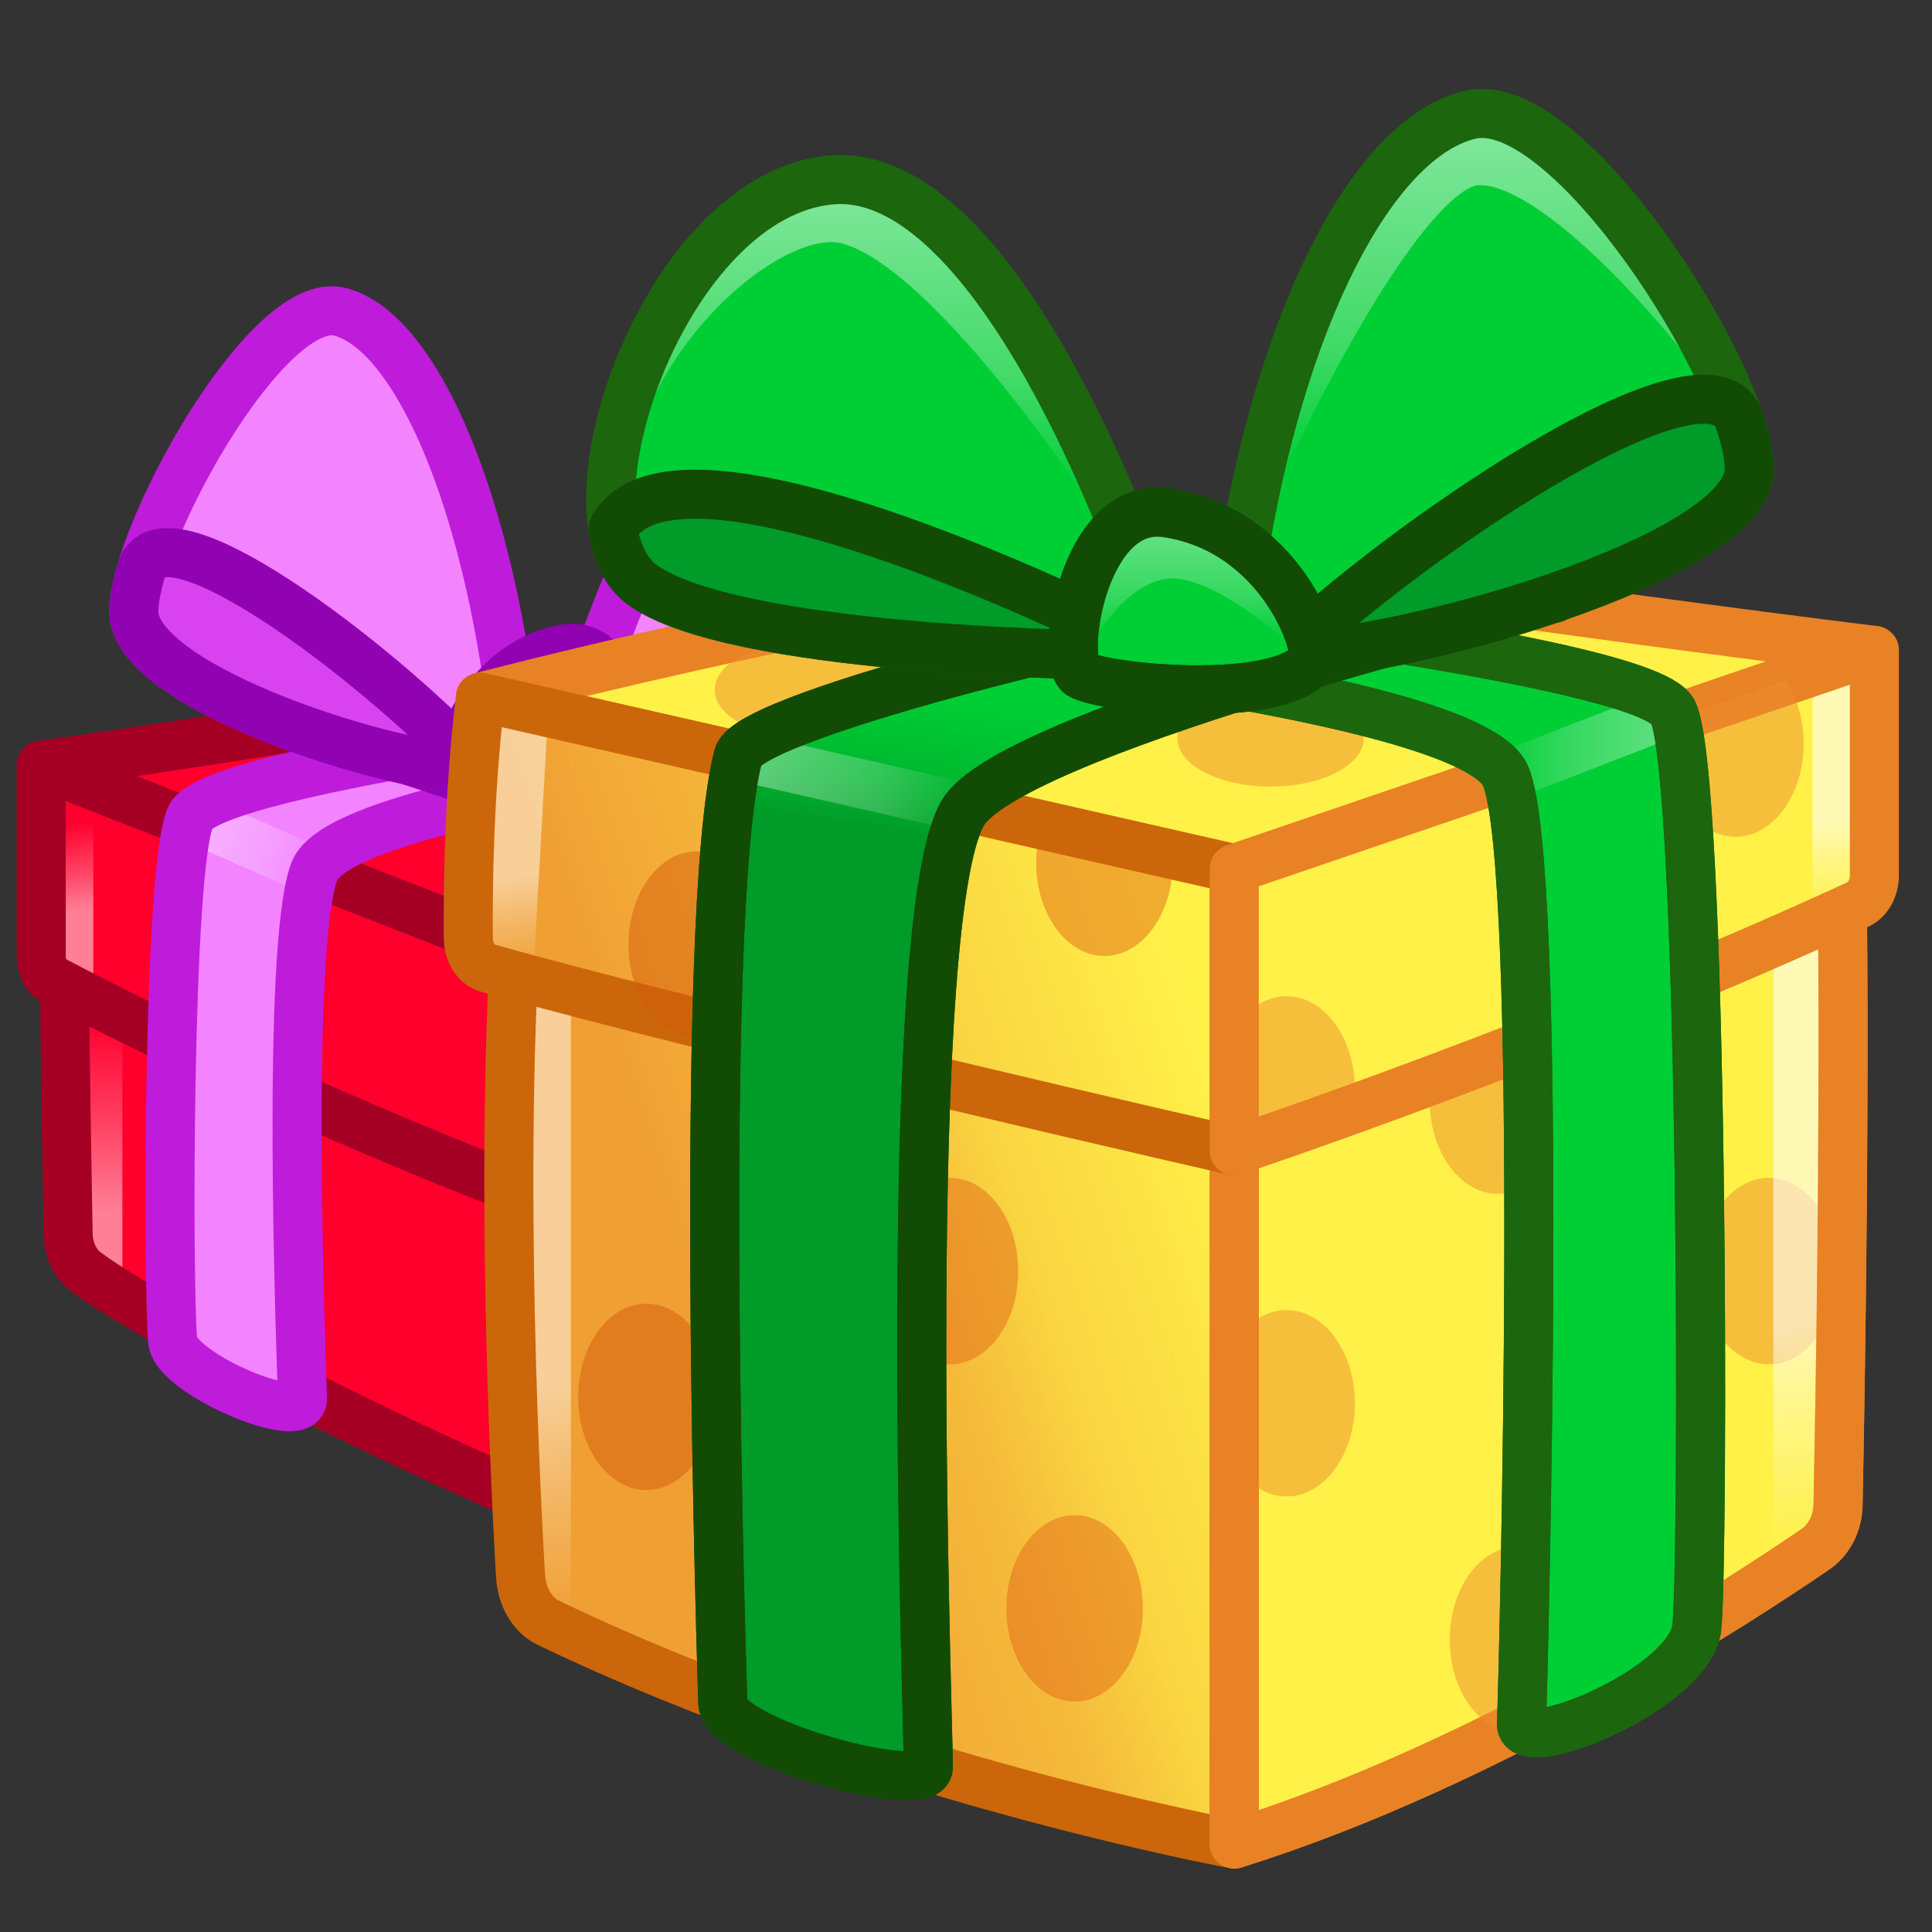 <svg xmlns="http://www.w3.org/2000/svg" xmlns:xlink="http://www.w3.org/1999/xlink" viewBox="0 0 512 512" width="512" height="512" style="width: 100%; height: 100%; transform: translate3d(0,0,0); content-visibility: visible;" preserveAspectRatio="xMidYMid meet"><rect x="0" y="0" width="512" height="512" fill="#333333" stroke="none"/><defs><clipPath id="__lottie_element_2"><rect width="512" height="512" x="0" y="0"></rect></clipPath><linearGradient id="__lottie_element_9" spreadMethod="pad" gradientUnits="userSpaceOnUse" x1="103.738" y1="-33.525" x2="-148.927" y2="48.256"><stop offset="0%" stop-color="rgb(255,241,72)"></stop><stop offset="23%" stop-color="rgb(250,213,65)"></stop><stop offset="34%" stop-color="rgb(245,186,58)"></stop><stop offset="47%" stop-color="rgb(243,172,55)"></stop><stop offset="57%" stop-color="rgb(240,159,51)"></stop></linearGradient><linearGradient id="__lottie_element_10" spreadMethod="pad" gradientUnits="userSpaceOnUse" x1="9.917" y1="83.518" x2="-11.417" y2="-84.652"><stop offset="0%" stop-color="rgb(255,255,255)" stop-opacity="0"></stop><stop offset="20%" stop-color="rgb(255,255,255)" stop-opacity="0.5"></stop><stop offset="37%" stop-color="rgb(255,255,255)" stop-opacity="1"></stop></linearGradient><linearGradient id="__lottie_element_11" spreadMethod="pad" gradientUnits="userSpaceOnUse" x1="10.252" y1="81.03" x2="-10.331" y2="-81.215"><stop offset="0%" stop-color="rgb(255,255,255)" stop-opacity="0"></stop><stop offset="20%" stop-color="rgb(255,255,255)" stop-opacity="0.5"></stop><stop offset="37%" stop-color="rgb(255,255,255)" stop-opacity="1"></stop></linearGradient><linearGradient id="__lottie_element_12" spreadMethod="pad" gradientUnits="userSpaceOnUse" x1="76.117" y1="-24.937" x2="-176.549" y2="56.844"><stop offset="0%" stop-color="rgb(255,241,72)"></stop><stop offset="23%" stop-color="rgb(250,213,65)"></stop><stop offset="34%" stop-color="rgb(245,186,58)"></stop><stop offset="47%" stop-color="rgb(243,172,55)"></stop><stop offset="57%" stop-color="rgb(240,159,51)"></stop></linearGradient><linearGradient id="__lottie_element_13" spreadMethod="pad" gradientUnits="userSpaceOnUse" x1="3.907" y1="34.614" x2="-5.016" y2="-35.72"><stop offset="0%" stop-color="rgb(255,255,255)" stop-opacity="0"></stop><stop offset="20%" stop-color="rgb(255,255,255)" stop-opacity="0.5"></stop><stop offset="37%" stop-color="rgb(255,255,255)" stop-opacity="1"></stop></linearGradient><linearGradient id="__lottie_element_14" spreadMethod="pad" gradientUnits="userSpaceOnUse" x1="3.85" y1="32.961" x2="-4.655" y2="-34.081"><stop offset="0%" stop-color="rgb(255,255,255)" stop-opacity="0"></stop><stop offset="20%" stop-color="rgb(255,255,255)" stop-opacity="0.5"></stop><stop offset="37%" stop-color="rgb(255,255,255)" stop-opacity="1"></stop></linearGradient><linearGradient id="__lottie_element_15" spreadMethod="pad" gradientUnits="userSpaceOnUse" x1="-25.434" y1="-0.176" x2="23.51" y2="-0.176"><stop offset="0%" stop-color="rgb(255,255,255)" stop-opacity="0"></stop><stop offset="37%" stop-color="rgb(255,255,255)" stop-opacity="0.5"></stop><stop offset="100%" stop-color="rgb(255,255,255)" stop-opacity="1"></stop></linearGradient><linearGradient id="__lottie_element_16" spreadMethod="pad" gradientUnits="userSpaceOnUse" x1="0.056" y1="-120.225" x2="-5.689" y2="-82.31"><stop offset="0%" stop-color="rgb(0,206,53)"></stop><stop offset="66%" stop-color="rgb(0,181,46)"></stop><stop offset="100%" stop-color="rgb(0,155,40)"></stop></linearGradient><linearGradient id="__lottie_element_17" spreadMethod="pad" gradientUnits="userSpaceOnUse" x1="-32.183" y1="-0.258" x2="31.128" y2="-0.258"><stop offset="0%" stop-color="rgb(255,255,255)" stop-opacity="1"></stop><stop offset="63%" stop-color="rgb(255,255,255)" stop-opacity="0.5"></stop><stop offset="100%" stop-color="rgb(255,255,255)" stop-opacity="0"></stop></linearGradient><linearGradient id="__lottie_element_20" spreadMethod="pad" gradientUnits="userSpaceOnUse" x1="-1.471" y1="13.815" x2="-1.471" y2="-16.112"><stop offset="0%" stop-color="rgb(255,255,255)" stop-opacity="0"></stop><stop offset="37%" stop-color="rgb(255,255,255)" stop-opacity="0.5"></stop><stop offset="100%" stop-color="rgb(255,255,255)" stop-opacity="1"></stop></linearGradient><linearGradient id="__lottie_element_24" spreadMethod="pad" gradientUnits="userSpaceOnUse" x1="-0.751" y1="42.168" x2="-0.751" y2="-47.417"><stop offset="0%" stop-color="rgb(255,255,255)" stop-opacity="0"></stop><stop offset="37%" stop-color="rgb(255,255,255)" stop-opacity="0.5"></stop><stop offset="100%" stop-color="rgb(255,255,255)" stop-opacity="1"></stop></linearGradient><linearGradient id="__lottie_element_28" spreadMethod="pad" gradientUnits="userSpaceOnUse" x1="-0.493" y1="38.153" x2="-0.493" y2="-42.153"><stop offset="0%" stop-color="rgb(255,255,255)" stop-opacity="0"></stop><stop offset="37%" stop-color="rgb(255,255,255)" stop-opacity="0.5"></stop><stop offset="100%" stop-color="rgb(255,255,255)" stop-opacity="1"></stop></linearGradient><linearGradient id="__lottie_element_34" spreadMethod="pad" gradientUnits="userSpaceOnUse" x1="-63.097" y1="32.301" x2="137.876" y2="-5.894"><stop offset="0%" stop-color="rgb(255,0,45)"></stop><stop offset="25%" stop-color="rgb(216,0,40)"></stop><stop offset="57%" stop-color="rgb(178,0,34)"></stop></linearGradient><linearGradient id="__lottie_element_35" spreadMethod="pad" gradientUnits="userSpaceOnUse" x1="3.232" y1="-26.778" x2="2.444" y2="38.996"><stop offset="0%" stop-color="rgb(255,255,255)" stop-opacity="0"></stop><stop offset="20%" stop-color="rgb(255,255,255)" stop-opacity="0.5"></stop><stop offset="37%" stop-color="rgb(255,255,255)" stop-opacity="1"></stop></linearGradient><linearGradient id="__lottie_element_36" spreadMethod="pad" gradientUnits="userSpaceOnUse" x1="-0.156" y1="-31.407" x2="-1.147" y2="34.969"><stop offset="0%" stop-color="rgb(255,255,255)" stop-opacity="0"></stop><stop offset="41%" stop-color="rgb(255,255,255)" stop-opacity="0.5"></stop><stop offset="77%" stop-color="rgb(255,255,255)" stop-opacity="1"></stop></linearGradient><linearGradient id="__lottie_element_37" spreadMethod="pad" gradientUnits="userSpaceOnUse" x1="-62.359" y1="31.291" x2="117.711" y2="-32.49"><stop offset="0%" stop-color="rgb(255,0,45)"></stop><stop offset="25%" stop-color="rgb(216,0,40)"></stop><stop offset="57%" stop-color="rgb(178,0,34)"></stop></linearGradient><linearGradient id="__lottie_element_38" spreadMethod="pad" gradientUnits="userSpaceOnUse" x1="2.2" y1="-25.717" x2="8.33" y2="49.211"><stop offset="0%" stop-color="rgb(255,255,255)" stop-opacity="0"></stop><stop offset="20%" stop-color="rgb(255,255,255)" stop-opacity="0.5"></stop><stop offset="37%" stop-color="rgb(255,255,255)" stop-opacity="1"></stop></linearGradient><linearGradient id="__lottie_element_39" spreadMethod="pad" gradientUnits="userSpaceOnUse" x1="-9.648" y1="-14.077" x2="-0.955" y2="48.248"><stop offset="0%" stop-color="rgb(255,255,255)" stop-opacity="0"></stop><stop offset="20%" stop-color="rgb(255,255,255)" stop-opacity="0.5"></stop><stop offset="37%" stop-color="rgb(255,255,255)" stop-opacity="1"></stop></linearGradient><linearGradient id="__lottie_element_40" spreadMethod="pad" gradientUnits="userSpaceOnUse" x1="16.7" y1="11.822" x2="-18.24" y2="0.937"><stop offset="0%" stop-color="rgb(255,255,255)" stop-opacity="0"></stop><stop offset="37%" stop-color="rgb(255,255,255)" stop-opacity="0.5"></stop><stop offset="100%" stop-color="rgb(255,255,255)" stop-opacity="1"></stop></linearGradient><linearGradient id="__lottie_element_41" spreadMethod="pad" gradientUnits="userSpaceOnUse" x1="52.265" y1="-28.196" x2="48.255" y2="-57.201"><stop offset="0%" stop-color="rgb(243,131,255)"></stop><stop offset="66%" stop-color="rgb(230,99,247)"></stop><stop offset="100%" stop-color="rgb(217,67,239)"></stop></linearGradient><linearGradient id="__lottie_element_42" spreadMethod="pad" gradientUnits="userSpaceOnUse" x1="16.864" y1="-0.981" x2="-20.198" y2="8.487"><stop offset="0%" stop-color="rgb(255,255,255)" stop-opacity="1"></stop><stop offset="63%" stop-color="rgb(255,255,255)" stop-opacity="0.5"></stop><stop offset="100%" stop-color="rgb(255,255,255)" stop-opacity="0"></stop></linearGradient><linearGradient id="__lottie_element_45" spreadMethod="pad" gradientUnits="userSpaceOnUse" x1="56.637" y1="11.882" x2="56.637" y2="38.633"><stop offset="0%" stop-color="rgb(255,255,255)" stop-opacity="0"></stop><stop offset="37%" stop-color="rgb(255,255,255)" stop-opacity="0.5"></stop><stop offset="100%" stop-color="rgb(255,255,255)" stop-opacity="1"></stop></linearGradient><linearGradient id="__lottie_element_49" spreadMethod="pad" gradientUnits="userSpaceOnUse" x1="-57.585" y1="35.963" x2="-57.585" y2="112.905"><stop offset="0%" stop-color="rgb(255,255,255)" stop-opacity="0"></stop><stop offset="37%" stop-color="rgb(255,255,255)" stop-opacity="0.5"></stop><stop offset="100%" stop-color="rgb(255,255,255)" stop-opacity="1"></stop></linearGradient><linearGradient id="__lottie_element_53" spreadMethod="pad" gradientUnits="userSpaceOnUse" x1="182.557" y1="32.488" x2="182.557" y2="101.668"><stop offset="0%" stop-color="rgb(255,255,255)" stop-opacity="0"></stop><stop offset="37%" stop-color="rgb(255,255,255)" stop-opacity="0.5"></stop><stop offset="100%" stop-color="rgb(255,255,255)" stop-opacity="1"></stop></linearGradient><linearGradient id="__lottie_element_59" spreadMethod="pad" gradientUnits="userSpaceOnUse"><stop></stop><stop></stop><stop></stop><stop></stop><stop></stop></linearGradient><linearGradient id="__lottie_element_60" spreadMethod="pad" gradientUnits="userSpaceOnUse"><stop></stop><stop></stop><stop></stop></linearGradient><linearGradient id="__lottie_element_61" spreadMethod="pad" gradientUnits="userSpaceOnUse"><stop></stop><stop></stop><stop></stop></linearGradient><linearGradient id="__lottie_element_62" spreadMethod="pad" gradientUnits="userSpaceOnUse"><stop></stop><stop></stop><stop></stop><stop></stop><stop></stop></linearGradient><linearGradient id="__lottie_element_63" spreadMethod="pad" gradientUnits="userSpaceOnUse"><stop></stop><stop></stop><stop></stop></linearGradient><linearGradient id="__lottie_element_64" spreadMethod="pad" gradientUnits="userSpaceOnUse"><stop></stop><stop></stop><stop></stop></linearGradient><linearGradient id="__lottie_element_65" spreadMethod="pad" gradientUnits="userSpaceOnUse"><stop></stop><stop></stop><stop></stop></linearGradient><linearGradient id="__lottie_element_66" spreadMethod="pad" gradientUnits="userSpaceOnUse"><stop></stop><stop></stop><stop></stop></linearGradient><linearGradient id="__lottie_element_67" spreadMethod="pad" gradientUnits="userSpaceOnUse"><stop></stop><stop></stop><stop></stop></linearGradient><linearGradient id="__lottie_element_70" spreadMethod="pad" gradientUnits="userSpaceOnUse"><stop></stop><stop></stop><stop></stop></linearGradient><linearGradient id="__lottie_element_74" spreadMethod="pad" gradientUnits="userSpaceOnUse"><stop></stop><stop></stop><stop></stop></linearGradient><linearGradient id="__lottie_element_78" spreadMethod="pad" gradientUnits="userSpaceOnUse"><stop></stop><stop></stop><stop></stop></linearGradient></defs><g clip-path="url(#__lottie_element_2)"><g style="display: none;"><g><path fill="url(#__lottie_element_59)"></path></g><g><path stroke="url(#__lottie_element_60)" stroke-linecap="butt" stroke-linejoin="miter" fill-opacity="0" stroke-miterlimit="10"></path></g><g><path stroke-linecap="round" stroke-linejoin="round" fill-opacity="0"></path></g><g><path></path></g><g><path></path></g><g><path></path></g><g><path></path><path stroke-linecap="round" stroke-linejoin="round" fill-opacity="0"></path></g><g><path></path></g><g><path></path></g><g><path stroke="url(#__lottie_element_61)" stroke-linecap="butt" stroke-linejoin="miter" fill-opacity="0" stroke-miterlimit="10"></path></g><g><path stroke-linecap="round" stroke-linejoin="round" fill-opacity="0"></path></g><g><path></path></g><g><path></path></g><g><path></path><path stroke-linecap="round" stroke-linejoin="round" fill-opacity="0"></path></g><g><path></path></g><g><path></path></g><g><path fill="url(#__lottie_element_62)"></path></g><g><path></path></g><g><path stroke="url(#__lottie_element_63)" stroke-linecap="butt" stroke-linejoin="miter" fill-opacity="0" stroke-miterlimit="10"></path></g><g><path stroke-linecap="round" stroke-linejoin="round" fill-opacity="0"></path></g><g><path></path></g><g><path></path></g><g><path></path></g><g><path stroke="url(#__lottie_element_64)" stroke-linecap="butt" stroke-linejoin="miter" fill-opacity="0" stroke-miterlimit="10"></path></g><g><path stroke-linecap="round" stroke-linejoin="round" fill-opacity="0"></path></g><g><path></path></g><g><path></path><path stroke-linecap="round" stroke-linejoin="round" fill-opacity="0"></path></g><g><path stroke="url(#__lottie_element_65)" stroke-linecap="butt" stroke-linejoin="miter" fill-opacity="0" stroke-miterlimit="10"></path></g><g><path stroke-linecap="round" stroke-linejoin="round" fill-opacity="0"></path></g><g><path fill="url(#__lottie_element_66)"></path><path stroke-linecap="round" stroke-linejoin="round" fill-opacity="0"></path></g><g><path stroke="url(#__lottie_element_67)" stroke-linecap="butt" stroke-linejoin="miter" fill-opacity="0" stroke-miterlimit="10"></path></g><g><path stroke-linecap="round" stroke-linejoin="round" fill-opacity="0"></path></g></g><g style="display: none;"><g><path></path></g><g><path stroke="url(#__lottie_element_78)" stroke-linecap="butt" stroke-linejoin="miter" fill-opacity="0" stroke-miterlimit="10"></path></g><g><path stroke-linecap="round" stroke-linejoin="round" fill-opacity="0"></path></g><g><path></path><path stroke-linecap="round" stroke-linejoin="round" fill-opacity="0"></path></g></g><g style="display: none;"><g><path></path></g><g><path stroke="url(#__lottie_element_74)" stroke-linecap="butt" stroke-linejoin="miter" fill-opacity="0" stroke-miterlimit="10"></path></g><g><path stroke-linecap="round" stroke-linejoin="round" fill-opacity="0"></path></g><g><path></path><path stroke-linecap="round" stroke-linejoin="round" fill-opacity="0"></path></g></g><g style="display: none;"><g><path></path><path stroke-linecap="round" stroke-linejoin="round" fill-opacity="0"></path></g><g><path stroke="url(#__lottie_element_70)" stroke-linecap="butt" stroke-linejoin="miter" fill-opacity="0" stroke-miterlimit="10"></path></g><g><path stroke-linecap="round" stroke-linejoin="round" fill-opacity="0"></path></g></g><g style="display: block;" transform="matrix(1,0,0,1,572,0)" opacity="1"><g opacity="1" transform="matrix(1,0,0,1,-364.301,320.381)"><path fill="url(#__lottie_element_34)" fill-opacity="1" d=" M68.879,18.88 C70.142,-6.026 73.556,-15.42 68.465,-75.374 C68.465,-75.374 -71.174,-33.904 -71.174,-33.904 C-71.174,-33.904 -71.174,75.374 -71.174,75.374 C-71.174,75.374 0.344,64.028 63.464,29.34 C66.527,27.656 68.64,23.587 68.879,18.88z"></path></g><g opacity="0.5" transform="matrix(1,0,0,1,-300.491,313.683)"><path stroke="url(#__lottie_element_35)" stroke-linecap="butt" stroke-linejoin="miter" fill-opacity="0" stroke-miterlimit="10" stroke-opacity="1" stroke-width="13" d=" M0,-36.038 C0,-36.038 0,36.038 0,36.038"></path></g><g opacity="1" transform="matrix(1,0,0,1,-495.201,313.38)"><path fill="rgb(255,0,45)" fill-opacity="1" d=" M-58.42,-82.375 C-60.058,-81.503 -60.142,-65.9 -58.749,13.569 C-58.676,17.715 -56.911,21.422 -54.379,23.408 C-40.221,34.514 9.037,64.27 59.726,82.375 C59.726,82.375 59.726,-26.903 59.726,-26.903 C59.726,-26.903 -58.42,-82.375 -58.42,-82.375z"></path></g><g opacity="0.5" transform="matrix(1,0,0,1,-546.068,301.504)"><path stroke="url(#__lottie_element_36)" stroke-linecap="butt" stroke-linejoin="miter" fill-opacity="0" stroke-miterlimit="10" stroke-opacity="1" stroke-width="13" d=" M0,-35.285 C0,-35.285 0,35.285 0,35.285"></path></g><g opacity="1" transform="matrix(1,0,0,1,-364.872,320.381)"><path stroke-linecap="round" stroke-linejoin="round" fill-opacity="0" stroke="rgb(124,0,24)" stroke-opacity="1" stroke-width="13" d=" M69.45,21.583 C70.297,15.521 71.745,-24.674 69.036,-75.374 C69.036,-75.374 -70.603,-33.904 -70.603,-33.904 C-70.603,-33.904 -70.603,75.374 -70.603,75.374 C-70.603,75.374 3.102,61.64 64.035,32.043 C67.163,30.523 68.8,26.239 69.45,21.583z"></path></g><g opacity="1" transform="matrix(1,0,0,1,-495.201,313.38)"><path stroke-linecap="round" stroke-linejoin="round" fill-opacity="0" stroke="rgb(165,0,36)" stroke-opacity="1" stroke-width="13" d=" M-58.42,-82.375 C-60.058,-81.503 -60.142,-65.9 -58.749,13.569 C-58.676,17.715 -56.911,21.422 -54.379,23.408 C-40.221,34.514 19.846,65.215 59.726,82.375 C59.726,82.375 59.726,-26.903 59.726,-26.903 C59.726,-26.903 -58.42,-82.375 -58.42,-82.375z"></path></g><g opacity="1" transform="matrix(1,0,0,1,-424.313,216.477)"><path fill="rgb(255,0,45)" fill-opacity="1" d=" M136.758,-3.189 C136.758,-3.189 75.864,-21.552 1.891,-35.289 C1.891,-35.289 -80.692,-21.587 -136.758,-13.67 C-136.758,-13.67 -11.161,35.289 -11.161,35.289 C-11.161,35.289 136.758,-3.189 136.758,-3.189z"></path><path stroke-linecap="round" stroke-linejoin="round" fill-opacity="0" stroke="rgb(165,0,36)" stroke-opacity="1" stroke-width="13" d=" M136.758,-3.189 C136.758,-3.189 75.864,-21.552 1.891,-35.289 C1.891,-35.289 -80.692,-21.587 -136.758,-13.67 C-136.758,-13.67 -11.161,35.289 -11.161,35.289 C-11.161,35.289 136.758,-3.189 136.758,-3.189z"></path></g><g opacity="1" transform="matrix(1,0,0,1,-360.318,264.162)"><path fill="url(#__lottie_element_37)" fill-opacity="1" d=" M75.138,3.23 C75.225,-6.783 75.096,-29.055 72.763,-50.875 C72.763,-50.875 -75.157,-12.396 -75.157,-12.396 C-75.157,-12.396 -75.157,50.875 -75.157,50.875 C-75.157,50.875 23.698,25.138 71.378,9.882 C73.554,9.186 75.11,6.438 75.138,3.23z"></path></g><g opacity="0.5" transform="matrix(1,0,0,1,-294.575,245.923)"><path stroke="url(#__lottie_element_38)" stroke-linecap="butt" stroke-linejoin="miter" fill-opacity="0" stroke-miterlimit="10" stroke-opacity="1" stroke-width="13" d=" M-1.448,-29.446 C-1.448,-29.446 1.448,29.446 1.448,29.446"></path></g><g opacity="1" transform="matrix(1,0,0,1,-498.273,258.922)"><path fill="rgb(255,0,45)" fill-opacity="1" d=" M62.799,56.115 C62.799,56.115 -0.114,32.156 -59.654,0.815 C-61.544,-0.18 -62.799,-2.775 -62.799,-5.672 C-62.799,-5.672 -62.799,-56.115 -62.799,-56.115 C-62.799,-56.115 62.799,-7.156 62.799,-7.156 C62.799,-7.156 62.799,56.115 62.799,56.115z"></path></g><g opacity="0.5" transform="matrix(1,0,0,1,-553.77,233.781)"><path stroke="url(#__lottie_element_39)" stroke-linecap="butt" stroke-linejoin="miter" fill-opacity="0" stroke-miterlimit="10" stroke-opacity="1" stroke-width="13" d=" M0,-28.128 C0,-28.128 0,28.128 0,28.128"></path></g><g opacity="1" transform="matrix(1,0,0,1,-360.318,264.162)"><path stroke-linecap="round" stroke-linejoin="round" fill-opacity="0" stroke="rgb(124,0,24)" stroke-opacity="1" stroke-width="13" d=" M75.138,3.23 C75.225,-6.783 75.096,-29.055 72.763,-50.875 C72.763,-50.875 -75.157,-12.396 -75.157,-12.396 C-75.157,-12.396 -75.157,50.875 -75.157,50.875 C-75.157,50.875 23.698,25.138 71.378,9.882 C73.554,9.186 75.11,6.438 75.138,3.23z"></path></g><g opacity="1" transform="matrix(1,0,0,1,-498.273,258.922)"><path stroke-linecap="round" stroke-linejoin="round" fill-opacity="0" stroke="rgb(165,0,36)" stroke-opacity="1" stroke-width="13" d=" M62.799,56.115 C62.799,56.115 -0.114,32.156 -59.654,0.815 C-61.544,-0.18 -62.799,-2.775 -62.799,-5.672 C-62.799,-5.672 -62.799,-56.115 -62.799,-56.115 C-62.799,-56.115 62.799,-7.156 62.799,-7.156 C62.799,-7.156 62.799,56.115 62.799,56.115z"></path></g><g opacity="1" transform="matrix(1,0,0,1,-437.104,279.304)"><path fill="rgb(243,131,255)" fill-opacity="1" d=" M89.881,-81.918 C89.881,-81.918 -44.085,-68.71 -51.628,-48.299 C-59.171,-27.888 -55.133,77.563 -54.73,89.435 C-54.464,97.275 -87.754,87.847 -89.128,74.258 C-90.502,60.668 -90.553,-49.649 -84.386,-62.827 C-78.219,-76.005 57.462,-92.282 57.462,-92.282 C57.462,-92.282 72.012,-91.245 89.881,-81.918z"></path></g><g opacity="0.4" transform="matrix(1,0,0,1,-505.112,223.741)"><path stroke="url(#__lottie_element_40)" stroke-linecap="butt" stroke-linejoin="miter" fill-opacity="0" stroke-miterlimit="10" stroke-opacity="1" stroke-width="13" d=" M-16.379,-7.264 C-16.379,-7.264 16.379,7.264 16.379,7.264"></path></g><g opacity="1" transform="matrix(1,0,0,1,-437.086,279.914)"><path stroke-linecap="round" stroke-linejoin="round" fill-opacity="0" stroke="rgb(191,27,219)" stroke-opacity="1" stroke-width="13" d=" M89.863,-82.529 C89.863,-82.529 -44.103,-69.32 -51.646,-48.909 C-59.189,-28.498 -55.151,78.755 -54.748,90.627 C-54.482,98.467 -88.32,84.135 -89.146,75.449 C-90.439,61.849 -90.571,-50.26 -84.404,-63.438 C-78.237,-76.616 57.445,-92.893 57.445,-92.893 C57.445,-92.893 71.994,-91.856 89.863,-82.529z"></path></g><g opacity="1" transform="matrix(1,0,0,1,-415.896,283.838)"><path fill="url(#__lottie_element_41)" fill-opacity="1" d=" M80.778,82.169 C80.778,82.169 85.934,-22.431 77.727,-57.384 C75.5,-66.868 -6.077,-89.61 -48.415,-96.816 C-48.415,-96.816 -82.377,-92.755 -82.377,-92.755 C-82.377,-92.755 19.5,-64.569 32.985,-45.745 C46.47,-26.921 40.342,88.093 40.455,94.716 C40.568,101.339 80.395,90.958 80.778,82.169z"></path></g><g opacity="0.4" transform="matrix(1,0,0,1,-360.54,232.273)"><path stroke="url(#__lottie_element_42)" stroke-linecap="butt" stroke-linejoin="miter" fill-opacity="0" stroke-miterlimit="10" stroke-opacity="1" stroke-width="13" d=" M22.371,-5.819 C22.371,-5.819 -22.371,5.819 -22.371,5.819"></path></g><g opacity="1" transform="matrix(1,0,0,1,-415.896,285.559)"><path stroke-linecap="round" stroke-linejoin="round" fill-opacity="0" stroke="rgb(144,2,178)" stroke-opacity="1" stroke-width="13" d=" M80.778,82.25 C80.778,82.25 85.934,-24.152 77.727,-59.105 C75.5,-68.589 -6.077,-91.332 -48.415,-98.538 C-48.415,-98.538 -82.377,-94.476 -82.377,-94.476 C-82.377,-94.476 19.5,-66.291 32.985,-47.467 C46.47,-28.643 40.342,90.869 40.455,97.492 C40.537,102.321 80.473,89.248 80.778,82.25z"></path></g></g><g style="display: block;" transform="matrix(1,0,0,1,572,0)" opacity="1"><g opacity="1" transform="matrix(1,0,0,1,-364.828,150.485)"><path fill="rgb(243,131,255)" fill-opacity="1" d=" M-51.72,33.462 C-51.72,33.462 -24.591,-56.147 8.216,-53.222 C41.023,-50.297 63.107,23.036 45.501,37.618 C27.895,52.2 -42.057,53.292 -42.057,53.292 C-42.057,53.292 -51.72,33.462 -51.72,33.462z"></path></g><g opacity="0.5" transform="matrix(1,0,0,1,-363.732,135.444)"><path stroke="url(#__lottie_element_53)" stroke-linecap="butt" stroke-linejoin="miter" fill-opacity="0" stroke-miterlimit="10" stroke-opacity="1" stroke-width="13" d=" M46.263,7.627 C37.418,-12.986 19.504,-29.729 7.306,-29.729 C-12.313,-29.729 -46.263,29.729 -46.263,29.729"></path></g><g opacity="1" transform="matrix(1,0,0,1,-364.828,150.485)"><path stroke-linecap="round" stroke-linejoin="round" fill-opacity="0" stroke="rgb(191,27,219)" stroke-opacity="1" stroke-width="13" d=" M-51.72,33.462 C-51.72,33.462 -24.591,-56.147 8.216,-53.222 C41.023,-50.297 63.107,23.036 45.501,37.618 C27.895,52.2 -42.057,53.292 -42.057,53.292 C-42.057,53.292 -51.72,33.462 -51.72,33.462z"></path></g><g opacity="1" transform="matrix(1,0,0,1,-361.769,185.773)"><path fill="rgb(217,67,239)" fill-opacity="1" d=" M-48.225,11.612 C-48.225,11.612 -45.113,18 -45.113,18 C-45.113,18 24.832,16.908 42.439,2.326 C45.568,-0.258 47.443,-4.689 48.225,-10.261 C48.225,-10.261 48.225,-10.271 48.225,-10.271 C37.548,-32.872 -27.248,0.164 -48.225,11.612z"></path><path stroke-linecap="round" stroke-linejoin="round" fill-opacity="0" stroke="rgb(144,2,178)" stroke-opacity="1" stroke-width="13" d=" M-48.225,11.612 C-48.225,11.612 -45.113,18 -45.113,18 C-45.113,18 24.832,16.908 42.439,2.326 C45.568,-0.258 47.443,-4.689 48.225,-10.261 C48.225,-10.261 48.225,-10.271 48.225,-10.271 C37.548,-32.872 -27.248,0.164 -48.225,11.612z"></path></g></g><g style="display: block;" transform="matrix(1,0,0,1,572,0)" opacity="1"><g opacity="1" transform="matrix(1,0,0,1,-484.995,143.071)"><path fill="rgb(243,131,255)" fill-opacity="1" d=" M48.167,41.273 C40.707,-14.226 22.508,-55.194 3.235,-60.411 C-16.038,-65.629 -51.542,-1.279 -51.542,19.012 C-51.542,39.303 18.451,61.231 39.246,60.702 C60.041,60.173 48.167,41.273 48.167,41.273z"></path></g><g opacity="0.5" transform="matrix(1,0,0,1,-483.874,126.968)"><path stroke="url(#__lottie_element_49)" stroke-linecap="butt" stroke-linejoin="miter" fill-opacity="0" stroke-miterlimit="10" stroke-opacity="1" stroke-width="13" d=" M43.111,34.022 C43.111,34.022 16.591,-32.776 0.942,-33.992 C-15.498,-35.269 -43.111,5.109 -43.111,5.109"></path></g><g opacity="1" transform="matrix(1,0,0,1,-484.995,143.071)"><path stroke-linecap="round" stroke-linejoin="round" fill-opacity="0" stroke="rgb(191,27,219)" stroke-opacity="1" stroke-width="13" d=" M48.167,41.273 C40.707,-14.226 22.508,-55.194 3.235,-60.411 C-16.038,-65.629 -51.542,-1.279 -51.542,19.012 C-51.542,39.303 18.451,61.231 39.246,60.702 C60.041,60.173 48.167,41.273 48.167,41.273z"></path></g><g opacity="1" transform="matrix(1,0,0,1,-491.141,175.119)"><path fill="rgb(217,67,239)" fill-opacity="1" d=" M-45.392,-13.041 C-45.392,7.251 24.596,29.184 45.392,28.653 C24.794,5.482 -35.918,-42.884 -43.208,-24.636 C-44.609,-20.047 -45.392,-16.058 -45.392,-13.041z"></path><path stroke-linecap="round" stroke-linejoin="round" fill-opacity="0" stroke="rgb(144,2,178)" stroke-opacity="1" stroke-width="13" d=" M-45.392,-13.041 C-45.392,7.251 24.596,29.184 45.392,28.653 C24.794,5.482 -35.918,-42.884 -43.208,-24.636 C-44.609,-20.047 -45.392,-16.058 -45.392,-13.041z"></path></g></g><g style="display: block;" transform="matrix(1,0,0,1,572,0)" opacity="1"><g opacity="1" transform="matrix(1,0,0,1,-427.464,191.718)"><path fill="rgb(243,131,255)" fill-opacity="1" d=" M-23.378,13.426 C-25.071,10.747 -17.14,-16.071 5.347,-19.787 C21.72,-22.493 26.211,13.355 22.244,16.451 C18.277,19.547 -16.931,23.628 -23.378,13.426z"></path></g><g opacity="0.4" transform="matrix(1,0,0,1,-426.652,189.049)"><path stroke="url(#__lottie_element_45)" stroke-linecap="butt" stroke-linejoin="miter" fill-opacity="0" stroke-miterlimit="10" stroke-opacity="1" stroke-width="13" d=" M22.471,7.902 C22.471,7.902 15.241,-6.887 4.231,-7.861 C-6.779,-8.835 -22.471,7.902 -22.471,7.902"></path></g><g opacity="1" transform="matrix(1,0,0,1,-427.464,191.718)"><path stroke-linecap="round" stroke-linejoin="round" fill-opacity="0" stroke="rgb(144,2,178)" stroke-opacity="1" stroke-width="13" d=" M-23.378,13.426 C-25.071,10.747 -17.14,-16.071 5.347,-19.787 C21.72,-22.493 26.211,13.355 22.244,16.451 C18.277,19.547 -16.931,23.628 -23.378,13.426z"></path></g></g><g style="display: block;" transform="matrix(1,0,0,1,572,0)" opacity="1"><g opacity="1" transform="matrix(1,0,0,1,-341.027,355.456)"><path fill="url(#__lottie_element_9)" fill-opacity="1" d=" M-93.025,62.212 C-94.731,32.784 -99.341,-62.382 -92.465,-133.222 C-92.465,-133.222 96.124,-84.221 96.124,-84.221 C96.124,-84.221 96.124,133.222 96.124,133.222 C96.124,133.222 -0.466,115.557 -85.712,74.57 C-89.849,72.581 -92.703,67.773 -93.025,62.212z"></path></g><g opacity="0.5" transform="matrix(1,0,0,1,-427.206,345.413)"><path stroke="url(#__lottie_element_10)" stroke-linecap="butt" stroke-linejoin="miter" fill-opacity="0" stroke-miterlimit="10" stroke-opacity="1" stroke-width="13" d=" M0,-84.614 C0,-84.614 0,-3.166 0,-3.166 C0,-3.166 0,84.614 0,84.614"></path></g><g opacity="1" transform="matrix(1,0,0,1,-341.027,355.456)"><path stroke-linecap="round" stroke-linejoin="round" fill-opacity="0" stroke="rgb(204,102,10)" stroke-opacity="1" stroke-width="13" d=" M-93.025,62.212 C-94.731,32.784 -99.341,-62.382 -92.465,-133.222 C-92.465,-133.222 96.124,-84.221 96.124,-84.221 C96.124,-84.221 96.124,133.222 96.124,133.222 C96.124,133.222 -0.466,115.557 -85.712,74.57 C-89.849,72.581 -92.703,67.773 -93.025,62.212z"></path></g><g opacity="0.5" transform="matrix(1,0,0,1,-287.215,426.232)"><path fill="rgb(226,105,23)" fill-opacity="1" d=" M18.087,0 C18.087,13.639 9.989,24.695 0,24.695 C-9.989,24.695 -18.087,13.639 -18.087,0 C-18.087,-13.639 -9.989,-24.695 0,-24.695 C9.989,-24.695 18.087,-13.639 18.087,0z"></path></g><g opacity="0.5" transform="matrix(1,0,0,1,-320.245,336.852)"><path fill="rgb(226,105,23)" fill-opacity="1" d=" M18.087,0 C18.087,13.639 9.989,24.695 0,24.695 C-9.989,24.695 -18.087,13.639 -18.087,0 C-18.087,-13.639 -9.989,-24.695 0,-24.695 C9.989,-24.695 18.087,-13.639 18.087,0z"></path></g><g opacity="0.5" transform="matrix(1,0,0,1,-400.687,370.181)"><path fill="rgb(211,92,11)" fill-opacity="1" d=" M18.087,0 C18.087,13.639 9.989,24.695 0,24.695 C-9.989,24.695 -18.087,13.639 -18.087,0 C-18.087,-13.639 -9.989,-24.695 0,-24.695 C9.989,-24.695 18.087,-13.639 18.087,0z"></path></g><g opacity="1" transform="matrix(1,0,0,1,-164.24,347.184)"><path fill="rgb(255,241,72)" fill-opacity="1" d=" M78.899,-141.494 C81.112,-140.464 81.225,-42.204 79.344,51.695 C79.246,56.594 76.862,60.974 73.442,63.321 C54.321,76.443 -12.206,120.102 -80.664,141.494 C-80.664,141.494 -80.664,-75.95 -80.664,-75.95 C-80.664,-75.95 78.899,-141.494 78.899,-141.494z"></path><path stroke-linecap="round" stroke-linejoin="round" fill-opacity="0" stroke="rgb(237,141,46)" stroke-opacity="1" stroke-width="13" d=" M78.899,-141.494 C81.112,-140.464 81.225,-42.204 79.344,51.695 C79.246,56.594 76.862,60.974 73.442,63.321 C54.321,76.443 -12.206,120.102 -80.664,141.494 C-80.664,141.494 -80.664,-75.95 -80.664,-75.95 C-80.664,-75.95 78.899,-141.494 78.899,-141.494z"></path></g><g opacity="0.5" transform="matrix(1,0,0,1,-231.027,371.88)"><path fill="rgb(237,141,46)" fill-opacity="1" d=" M18.087,0 C18.087,13.639 9.989,24.695 0,24.695 C-9.989,24.695 -18.087,13.639 -18.087,0 C-18.087,-13.639 -9.989,-24.695 0,-24.695 C9.989,-24.695 18.087,-13.639 18.087,0z"></path></g><g opacity="0.5" transform="matrix(1,0,0,1,-103.227,336.852)"><path fill="rgb(237,141,46)" fill-opacity="1" d=" M18.087,0 C18.087,13.639 9.989,24.695 0,24.695 C-9.989,24.695 -18.087,13.639 -18.087,0 C-18.087,-13.639 -9.989,-24.695 0,-24.695 C9.989,-24.695 18.087,-13.639 18.087,0z"></path></g><g opacity="0.6" transform="matrix(1,0,0,1,-95.541,328.902)"><path stroke="url(#__lottie_element_11)" stroke-linecap="butt" stroke-linejoin="miter" fill-opacity="0" stroke-miterlimit="10" stroke-opacity="1" stroke-width="13" d=" M0,-81.603 C0,-81.603 0,81.603 0,81.603"></path></g><g opacity="1" transform="matrix(1,0,0,1,-164.24,347.184)"><path stroke-linecap="round" stroke-linejoin="round" fill-opacity="0" stroke="rgb(232,130,37)" stroke-opacity="1" stroke-width="13" d=" M78.899,-141.494 C81.112,-140.464 81.225,-42.204 79.344,51.695 C79.246,56.594 76.862,60.974 73.442,63.321 C54.321,76.443 -12.206,120.102 -80.664,141.494 C-80.664,141.494 -80.664,-75.95 -80.664,-75.95 C-80.664,-75.95 78.899,-141.494 78.899,-141.494z"></path></g><g opacity="0.5" transform="matrix(1,0,0,1,-175.026,291.683)"><path fill="rgb(237,141,46)" fill-opacity="1" d=" M18.087,0 C18.087,13.639 9.989,24.695 0,24.695 C-9.989,24.695 -18.087,13.639 -18.087,0 C-18.087,-13.639 -9.989,-24.695 0,-24.695 C9.989,-24.695 18.087,-13.639 18.087,0z"></path></g><g opacity="0.5" transform="matrix(1,0,0,1,-169.722,434.537)"><path fill="rgb(237,141,46)" fill-opacity="1" d=" M18.087,0 C18.087,13.639 9.989,24.695 0,24.695 C-9.989,24.695 -18.087,13.639 -18.087,0 C-18.087,-13.639 -9.989,-24.695 0,-24.695 C9.989,-24.695 18.087,-13.639 18.087,0z"></path></g><g opacity="1" transform="matrix(1,0,0,1,-259.977,188.524)"><path fill="rgb(255,241,72)" fill-opacity="1" d=" M-184.699,-3.768 C-184.699,-3.768 -102.46,-25.465 -2.555,-41.697 C-2.555,-41.697 108.979,-25.507 184.699,-16.153 C184.699,-16.153 15.074,41.697 15.074,41.697 C15.074,41.697 -184.699,-3.768 -184.699,-3.768z"></path><path stroke-linecap="round" stroke-linejoin="round" fill-opacity="0" stroke="rgb(232,130,37)" stroke-opacity="1" stroke-width="13" d=" M-184.699,-3.768 C-184.699,-3.768 -102.46,-25.465 -2.555,-41.697 C-2.555,-41.697 108.979,-25.507 184.699,-16.153 C184.699,-16.153 15.074,41.697 15.074,41.697 C15.074,41.697 -184.699,-3.768 -184.699,-3.768z"></path></g><g opacity="0.5" transform="matrix(1,0,0,1,-235.282,195.641)"><path fill="rgb(237,141,46)" fill-opacity="1" d=" M0,12.818 C-13.639,12.818 -24.695,7.079 -24.695,0 C-24.695,-7.079 -13.639,-12.818 0,-12.818 C13.639,-12.818 24.695,-7.079 24.695,0 C24.695,7.079 13.639,12.818 0,12.818z"></path></g><g opacity="0.5" transform="matrix(1,0,0,1,-357.904,182.822)"><path fill="rgb(237,141,46)" fill-opacity="1" d=" M0,12.818 C-13.639,12.818 -24.695,7.079 -24.695,0 C-24.695,-7.079 -13.639,-12.818 0,-12.818 C13.639,-12.818 24.695,-7.079 24.695,0 C24.695,7.079 13.639,12.818 0,12.818z"></path></g><g opacity="1" transform="matrix(1,0,0,1,-346.406,244.868)"><path fill="url(#__lottie_element_12)" fill-opacity="1" d=" M-101.478,3.816 C-101.596,-8.015 -101.42,-34.329 -98.27,-60.112 C-98.27,-60.112 101.503,-14.647 101.503,-14.647 C101.503,-14.647 101.503,60.112 101.503,60.112 C101.503,60.112 -32.006,29.702 -96.4,11.676 C-99.339,10.853 -101.44,7.606 -101.478,3.816z"></path></g><g opacity="0.5" transform="matrix(1,0,0,1,-279.313,235.979)"><path fill="rgb(226,105,23)" fill-opacity="1" d=" M18.088,-7.339 C18.088,6.302 9.983,17.356 -0.005,17.356 C-9.993,17.356 -18.088,6.302 -18.088,-7.339 C-18.088,-10.906 -17.537,-14.293 -16.538,-17.356 C-16.538,-17.356 18.012,-9.489 18.012,-9.489 C18.069,-8.785 18.088,-8.062 18.088,-7.339z"></path></g><g opacity="0.5" transform="matrix(1,0,0,1,-435.196,223.318)"><path stroke="url(#__lottie_element_13)" stroke-linecap="butt" stroke-linejoin="miter" fill-opacity="0" stroke-miterlimit="10" stroke-opacity="1" stroke-width="13" d=" M1.955,-34.793 C1.955,-34.793 -1.955,34.793 -1.955,34.793"></path></g><g opacity="1" transform="matrix(1,0,0,1,-346.406,244.868)"><path stroke-linecap="round" stroke-linejoin="round" fill-opacity="0" stroke="rgb(204,102,10)" stroke-opacity="1" stroke-width="13" d=" M-101.478,3.816 C-101.596,-8.015 -101.42,-34.329 -98.27,-60.112 C-98.27,-60.112 101.503,-14.647 101.503,-14.647 C101.503,-14.647 101.503,60.112 101.503,60.112 C101.503,60.112 -32.006,29.702 -96.4,11.676 C-99.339,10.853 -101.44,7.606 -101.478,3.816z"></path></g><g opacity="0.5" transform="matrix(1,0,0,1,-387.356,250.31)"><path fill="rgb(211,92,11)" fill-opacity="1" d=" M18.087,0 C18.087,13.639 9.989,24.695 0,24.695 C-9.989,24.695 -18.087,13.639 -18.087,0 C-18.087,-13.639 -9.989,-24.695 0,-24.695 C9.989,-24.695 18.087,-13.639 18.087,0z"></path></g><g opacity="1" transform="matrix(1,0,0,1,-160.09,238.676)"><path fill="rgb(255,241,72)" fill-opacity="1" d=" M-84.813,66.304 C-84.813,66.304 0.154,37.995 80.566,0.963 C83.119,-0.213 84.813,-3.279 84.813,-6.702 C84.813,-6.702 84.813,-66.304 84.813,-66.304 C84.813,-66.304 -84.813,-8.455 -84.813,-8.455 C-84.813,-8.455 -84.813,66.304 -84.813,66.304z"></path></g><g opacity="0.5" transform="matrix(1,0,0,1,-228.92,284.455)"><path fill="rgb(237,141,46)" fill-opacity="1" d=" M15.981,4.247 C15.981,6.035 15.838,7.786 15.572,9.46 C-2.34,15.938 -14.05,19.876 -15.762,20.447 C-15.838,20.333 -15.905,20.209 -15.981,20.095 C-15.981,20.095 -15.981,-11.601 -15.981,-11.601 C-12.661,-17.004 -7.676,-20.447 -2.102,-20.447 C7.886,-20.447 15.981,-9.394 15.981,4.247z"></path></g><g opacity="0.6" transform="matrix(1,0,0,1,-85.139,208.971)"><path stroke="url(#__lottie_element_14)" stroke-linecap="butt" stroke-linejoin="miter" fill-opacity="0" stroke-miterlimit="10" stroke-opacity="1" stroke-width="13" d=" M0,-33.236 C0,-33.236 0,33.236 0,33.236"></path></g><g opacity="1" transform="matrix(1,0,0,1,-160.09,238.676)"><path stroke-linecap="round" stroke-linejoin="round" fill-opacity="0" stroke="rgb(232,130,37)" stroke-opacity="1" stroke-width="13" d=" M-84.813,66.304 C-84.813,66.304 0.154,37.995 80.566,0.963 C83.119,-0.213 84.813,-3.279 84.813,-6.702 C84.813,-6.702 84.813,-33.996 84.813,-33.996 C84.813,-33.996 84.813,-66.304 84.813,-66.304 C84.813,-66.304 -84.813,-8.455 -84.813,-8.455 C-84.813,-8.455 -84.813,66.304 -84.813,66.304z"></path></g><g opacity="0.5" transform="matrix(1,0,0,1,-112.095,201.072)"><path fill="rgb(237,141,46)" fill-opacity="1" d=" M18.084,-4.005 C18.084,9.636 9.988,20.69 0,20.69 C-9.988,20.69 -18.084,9.636 -18.084,-4.005 C-18.084,-6.136 -17.884,-8.2 -17.513,-10.169 C-17.513,-10.169 -17.513,-10.179 -17.513,-10.179 C-17.513,-10.179 13.327,-20.69 13.327,-20.69 C16.285,-16.295 18.084,-10.436 18.084,-4.005z"></path></g><g opacity="1" transform="matrix(1,0,0,1,-242.702,306.476)"><path fill="rgb(0,206,53)" fill-opacity="1" d=" M-121.388,-140.51 C-121.388,-140.51 59.54,-124.903 69.727,-100.785 C79.914,-76.667 74.459,136.252 73.915,150.28 C73.556,159.544 118.517,140.969 120.372,124.912 C122.227,108.855 122.297,-102.381 113.968,-117.952 C105.639,-133.523 -77.606,-152.756 -77.606,-152.756 C-77.606,-152.756 -97.255,-151.531 -121.388,-140.51z"></path><path stroke-linecap="round" stroke-linejoin="round" fill-opacity="0" stroke="rgb(28,102,14)" stroke-opacity="1" stroke-width="13" d=" M-121.388,-140.51 C-121.388,-140.51 59.54,-124.903 69.727,-100.785 C79.914,-76.667 74.459,136.252 73.915,150.28 C73.556,159.544 118.517,140.969 120.372,124.912 C122.227,108.855 122.297,-102.381 113.968,-117.952 C105.639,-133.523 -77.606,-152.756 -77.606,-152.756 C-77.606,-152.756 -97.255,-151.531 -121.388,-140.51z"></path></g><g opacity="0.4" transform="matrix(1,0,0,1,-150.855,197.108)"><path stroke="url(#__lottie_element_15)" stroke-linecap="butt" stroke-linejoin="miter" fill-opacity="0" stroke-miterlimit="10" stroke-opacity="1" stroke-width="13" d=" M22.121,-8.583 C22.121,-8.583 -22.121,8.583 -22.121,8.583"></path></g><g opacity="1" transform="matrix(1,0,0,1,-242.702,306.476)"><path stroke-linecap="round" stroke-linejoin="round" fill-opacity="0" stroke="rgb(28,102,14)" stroke-opacity="1" stroke-width="13" d=" M-121.388,-140.51 C-121.388,-140.51 59.54,-124.903 69.727,-100.785 C79.914,-76.667 74.459,136.252 73.915,150.28 C73.556,159.544 118.517,140.969 120.372,124.912 C122.227,108.855 122.297,-102.381 113.968,-117.952 C105.639,-133.523 -77.606,-152.756 -77.606,-152.756 C-77.606,-152.756 -97.255,-151.531 -121.388,-140.51z"></path></g><g opacity="1" transform="matrix(1,0,0,1,-271.345,312.156)"><path fill="url(#__lottie_element_16)" fill-opacity="1" d=" M-109.095,139.243 C-109.095,139.243 -116.059,-70.543 -104.975,-111.843 C-101.967,-123.049 8.208,-149.921 65.387,-158.436 C65.387,-158.436 111.254,-153.637 111.254,-153.637 C111.254,-153.637 -26.336,-120.332 -44.548,-98.091 C-62.76,-75.849 -54.485,148.371 -54.637,156.197 C-54.789,164.023 -108.578,149.628 -109.095,139.243z"></path><path stroke-linecap="round" stroke-linejoin="round" fill-opacity="0" stroke="rgb(18,76,4)" stroke-opacity="1" stroke-width="13" d=" M-109.095,139.243 C-109.095,139.243 -116.059,-70.543 -104.975,-111.843 C-101.967,-123.049 8.208,-149.921 65.387,-158.436 C65.387,-158.436 111.254,-153.637 111.254,-153.637 C111.254,-153.637 -26.336,-120.332 -44.548,-98.091 C-62.76,-75.849 -54.485,148.371 -54.637,156.197 C-54.789,164.023 -108.578,149.628 -109.095,139.243z"></path></g><g opacity="0.4" transform="matrix(1,0,0,1,-346.106,207.189)"><path stroke="url(#__lottie_element_17)" stroke-linecap="butt" stroke-linejoin="miter" fill-opacity="0" stroke-miterlimit="10" stroke-opacity="1" stroke-width="13" d=" M-30.213,-6.876 C-30.213,-6.876 30.213,6.876 30.213,6.876"></path></g><g opacity="1" transform="matrix(1,0,0,1,-271.345,312.156)"><path stroke-linecap="round" stroke-linejoin="round" fill-opacity="0" stroke="rgb(18,76,4)" stroke-opacity="1" stroke-width="13" d=" M-109.095,139.243 C-109.095,139.243 -116.059,-70.543 -104.975,-111.843 C-101.967,-123.049 8.208,-149.921 65.387,-158.436 C65.387,-158.436 111.254,-153.637 111.254,-153.637 C111.254,-153.637 -26.336,-120.332 -44.548,-98.091 C-62.76,-75.849 -54.485,148.371 -54.637,156.197 C-54.789,164.023 -108.578,149.628 -109.095,139.243z"></path></g></g><g style="display: block;" transform="matrix(1,0,0,1,572,0)" opacity="1"><g opacity="1" transform="matrix(1,0,0,1,-340.315,110.55)"><path fill="rgb(0,206,53)" fill-opacity="1" d=" M69.851,39.538 C69.851,39.538 33.21,-66.342 -11.097,-62.886 C-55.404,-59.43 -85.228,27.219 -61.451,44.449 C-37.674,61.679 56.8,62.968 56.8,62.968 C56.8,62.968 69.851,39.538 69.851,39.538z"></path></g><g opacity="0.5" transform="matrix(1,0,0,1,-341.796,92.778)"><path stroke="url(#__lottie_element_28)" stroke-linecap="butt" stroke-linejoin="miter" fill-opacity="0" stroke-miterlimit="10" stroke-opacity="1" stroke-width="13" d=" M-62.48,9.012 C-50.534,-15.344 -26.34,-35.127 -9.867,-35.127 C16.63,-35.127 62.48,35.127 62.48,35.127"></path></g><g opacity="1" transform="matrix(1,0,0,1,-340.315,110.55)"><path stroke-linecap="round" stroke-linejoin="round" fill-opacity="0" stroke="rgb(28,102,14)" stroke-opacity="1" stroke-width="13" d=" M69.851,39.538 C69.851,39.538 33.21,-66.342 -11.097,-62.886 C-55.404,-59.43 -85.228,27.219 -61.451,44.449 C-37.674,61.679 56.8,62.968 56.8,62.968 C56.8,62.968 69.851,39.538 69.851,39.538z"></path></g><g opacity="1" transform="matrix(1,0,0,1,-344.446,152.245)"><path fill="rgb(0,155,40)" fill-opacity="1" d=" M65.13,13.721 C65.13,13.721 60.927,21.268 60.927,21.268 C60.927,21.268 -33.537,19.979 -57.316,2.749 C-61.542,-0.305 -64.073,-5.542 -65.13,-12.125 C-65.13,-12.125 -65.13,-12.136 -65.13,-12.136 C-50.709,-38.841 36.8,0.195 65.13,13.721z"></path><path stroke-linecap="round" stroke-linejoin="round" fill-opacity="0" stroke="rgb(18,76,4)" stroke-opacity="1" stroke-width="13" d=" M65.13,13.721 C65.13,13.721 60.927,21.268 60.927,21.268 C60.927,21.268 -33.537,19.979 -57.316,2.749 C-61.542,-0.305 -64.073,-5.542 -65.13,-12.125 C-65.13,-12.125 -65.13,-12.136 -65.13,-12.136 C-50.709,-38.841 36.8,0.195 65.13,13.721z"></path></g></g><g style="display: block;" transform="matrix(1,0,0,1,572,0)" opacity="1"><g opacity="1" transform="matrix(1,0,0,1,-178.023,101.79)"><path fill="rgb(0,206,53)" fill-opacity="1" d=" M-65.052,48.767 C-54.977,-16.809 -30.399,-65.215 -4.369,-71.38 C21.661,-77.545 69.61,-1.511 69.61,22.464 C69.61,46.439 -24.919,72.349 -53.004,71.724 C-81.089,71.099 -65.052,48.767 -65.052,48.767z"></path></g><g opacity="0.5" transform="matrix(1,0,0,1,-179.538,82.764)"><path stroke="url(#__lottie_element_24)" stroke-linecap="butt" stroke-linejoin="miter" fill-opacity="0" stroke-miterlimit="10" stroke-opacity="1" stroke-width="13" d=" M-58.224,40.199 C-58.224,40.199 -22.406,-38.728 -1.272,-40.164 C20.93,-41.673 58.224,6.036 58.224,6.036"></path></g><g opacity="1" transform="matrix(1,0,0,1,-178.023,101.79)"><path stroke-linecap="round" stroke-linejoin="round" fill-opacity="0" stroke="rgb(28,102,14)" stroke-opacity="1" stroke-width="13" d=" M-65.052,48.767 C-54.977,-16.809 -30.399,-65.215 -4.369,-71.38 C21.661,-77.545 69.61,-1.511 69.61,22.464 C69.61,46.439 -24.919,72.349 -53.004,71.724 C-81.089,71.099 -65.052,48.767 -65.052,48.767z"></path></g><g opacity="1" transform="matrix(1,0,0,1,-169.722,139.658)"><path fill="rgb(0,155,40)" fill-opacity="1" d=" M61.304,-15.409 C61.304,8.567 -33.218,34.483 -61.304,33.856 C-33.485,6.478 48.509,-50.67 58.355,-29.109 C60.248,-23.687 61.304,-18.973 61.304,-15.409z"></path><path stroke-linecap="round" stroke-linejoin="round" fill-opacity="0" stroke="rgb(18,76,4)" stroke-opacity="1" stroke-width="13" d=" M61.304,-15.409 C61.304,8.567 -33.218,34.483 -61.304,33.856 C-33.485,6.478 48.509,-50.67 58.355,-29.109 C60.248,-23.687 61.304,-18.973 61.304,-15.409z"></path></g></g><g style="display: block;" transform="matrix(1,0,0,1,572,0)" opacity="1"><g opacity="1" transform="matrix(1,0,0,1,-255.722,159.27)"><path fill="rgb(0,206,53)" fill-opacity="1" d=" M31.573,15.863 C33.859,12.697 23.148,-18.989 -7.222,-23.38 C-29.335,-26.577 -35.399,15.78 -30.041,19.438 C-24.683,23.096 22.867,27.918 31.573,15.863z"></path><path stroke-linecap="round" stroke-linejoin="round" fill-opacity="0" stroke="rgb(0,79,0)" stroke-opacity="1" stroke-width="13" d=" M31.573,15.863 C33.859,12.697 23.148,-18.989 -7.222,-23.38 C-29.335,-26.577 -35.399,15.78 -30.041,19.438 C-24.683,23.096 22.867,27.918 31.573,15.863z"></path></g><g opacity="0.4" transform="matrix(1,0,0,1,-256.818,156.116)"><path stroke="url(#__lottie_element_20)" stroke-linecap="butt" stroke-linejoin="miter" fill-opacity="0" stroke-miterlimit="10" stroke-opacity="1" stroke-width="13" d=" M-30.348,9.337 C-30.348,9.337 -20.583,-8.138 -5.714,-9.289 C9.155,-10.44 30.348,9.337 30.348,9.337"></path></g><g opacity="1" transform="matrix(1,0,0,1,-255.722,159.27)"><path stroke-linecap="round" stroke-linejoin="round" fill-opacity="0" stroke="rgb(18,76,4)" stroke-opacity="1" stroke-width="13" d=" M31.573,15.863 C33.859,12.697 23.148,-18.989 -7.222,-23.38 C-29.335,-26.577 -35.399,15.78 -30.041,19.438 C-24.683,23.096 22.867,27.918 31.573,15.863z"></path></g></g></g></svg>